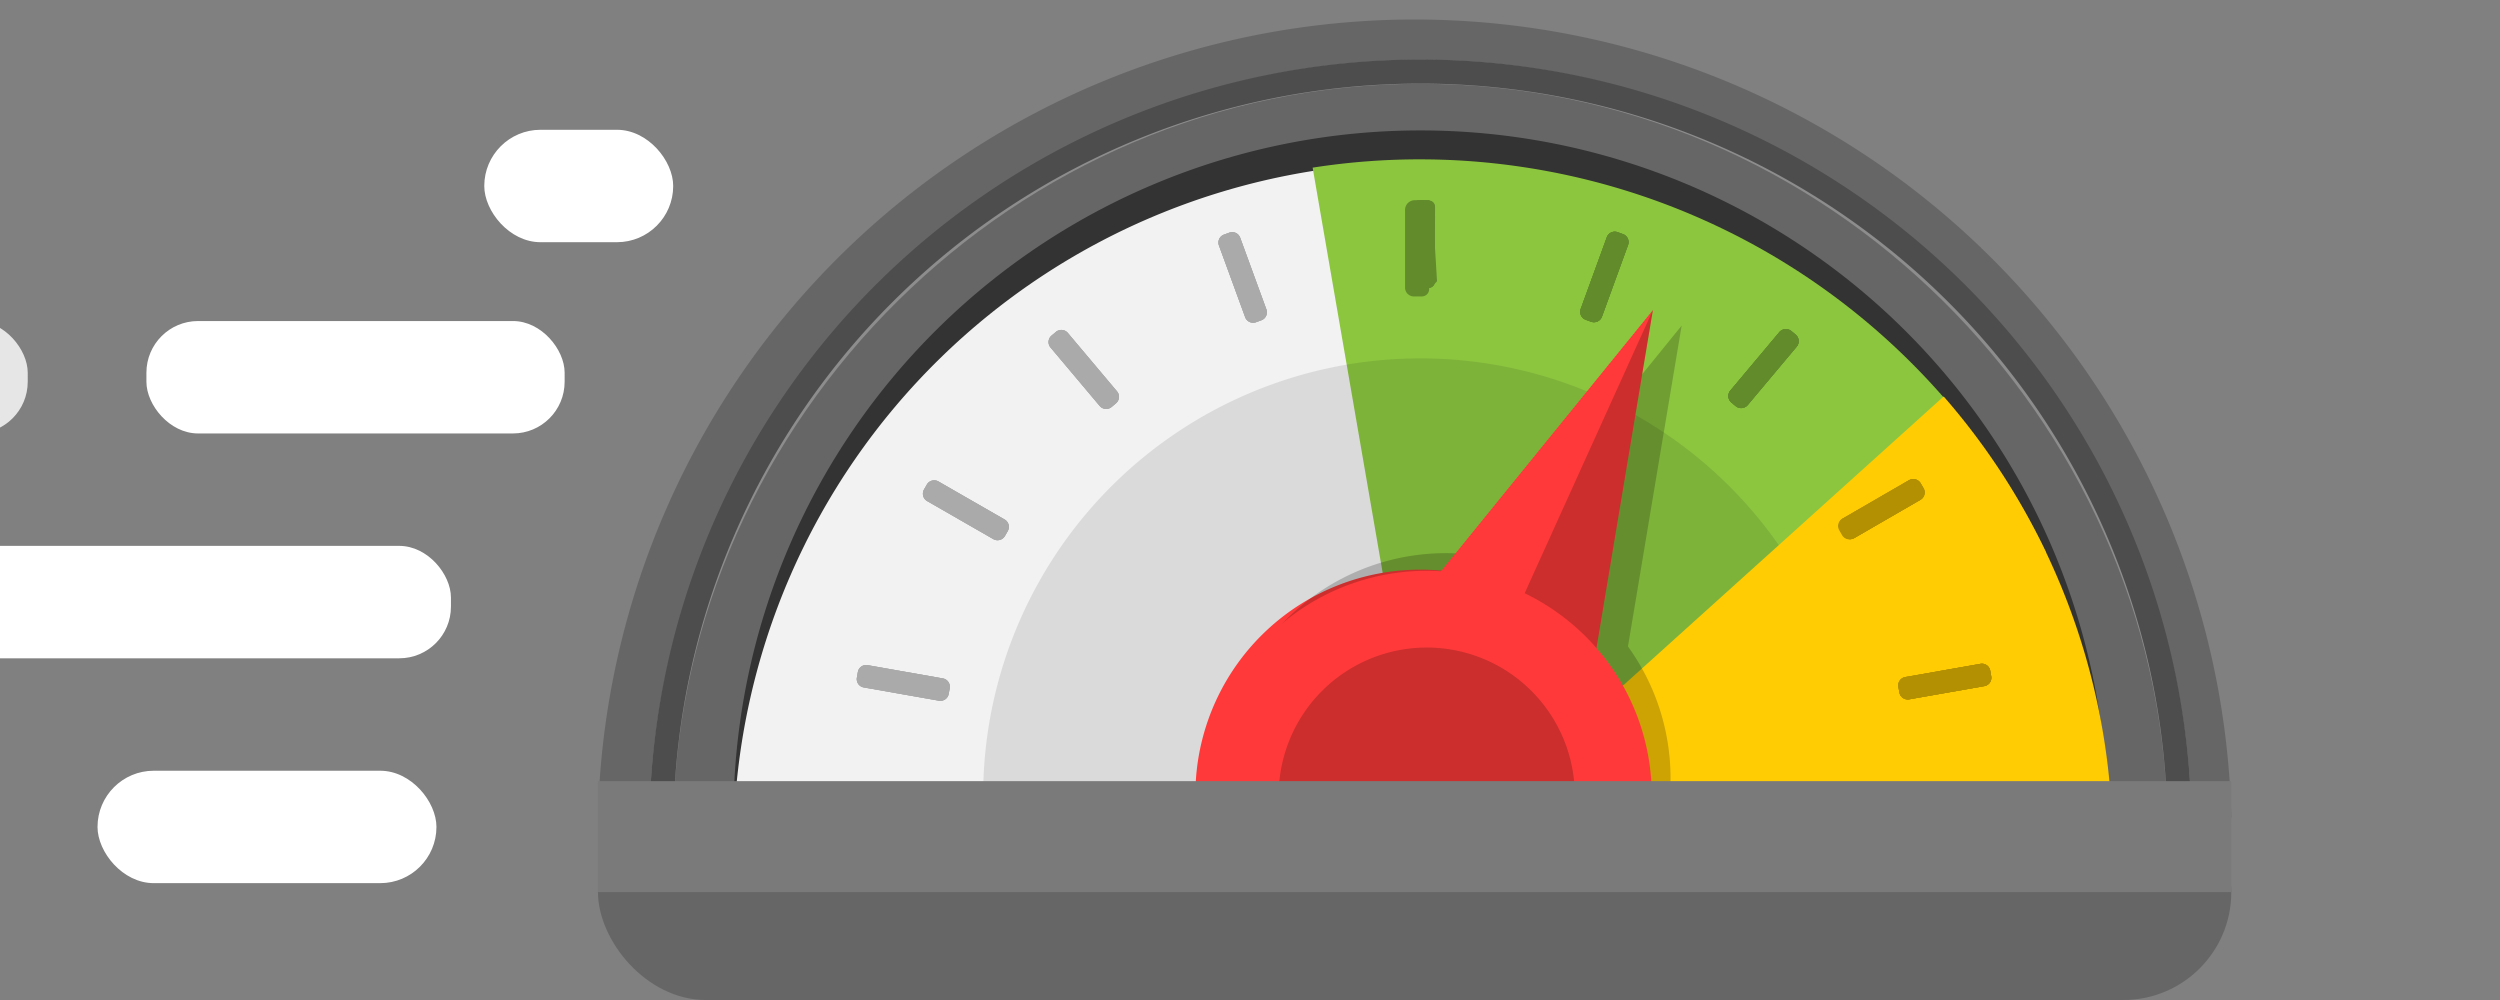 <svg xmlns="http://www.w3.org/2000/svg" xmlns:xlink="http://www.w3.org/1999/xlink" width="150" height="60" viewBox="0 0 150 60"><rect x="0" y="0" width="150" height="60" fill="#808080" stroke="none"/><defs><clipPath id="a"><rect width="150" height="60" fill="none"/></clipPath></defs><title>Хостинг больше</title><g clip-path="url(#a)"><polygon points="56.043 24.872 56.043 21.167 59.748 24.872 56.043 24.872" fill="#77cea6"/><polygon points="56.043 21.167 56.043 24.872 52.339 21.167 56.043 21.167" fill="#010000" opacity="0.25"/><rect x="48.49" y="26.626" width="9.377" height="0.623" fill="#fff"/><rect x="48.49" y="28.766" width="9.377" height="0.623" fill="#fff"/><rect x="48.49" y="30.907" width="9.377" height="0.622" fill="#fff"/><rect x="48.49" y="33.124" width="9.377" height="0.623" fill="#fff"/><rect x="48.49" y="26.626" width="0.622" height="7.121" fill="#fff"/><rect x="51.252" y="26.626" width="0.623" height="7.121" fill="#fff"/><rect x="57.245" y="26.626" width="0.622" height="7.121" fill="#fff"/><path d="M133.878,49.055a49.013,49.013,0,0,0-98,0Z" fill="#666"/><path d="M130.757,48.814C130.2,24.761,110.029,4.307,85.224,4.307S40.244,24.761,39.692,48.814Z" fill="none" stroke="#e6e6e6" stroke-miterlimit="10" stroke-width="1.443" opacity="0.3"/><path d="M130.757,48.814a45.544,45.544,0,0,0-91.065,0Z" fill="none" stroke="#4d4d4d" stroke-miterlimit="10" stroke-width="1.443"/><path d="M126.433,48.093a41.22,41.22,0,0,0-82.418,0Z" fill="#333"/><path d="M126.433,50.017a41.22,41.22,0,0,0-82.418,0Z" fill="#f2f2f2"/><path d="M85.6,49.643l37.173-16.478A41.73,41.73,0,0,0,78.758,10.059Z" fill="#8cc63f"/><path d="M111.451,47.131a26.234,26.234,0,0,0-52.454,0Z" fill="#010000" opacity="0.1"/><path d="M95.636,56.271a13.5,13.5,0,1,0-20.824,0Z" fill="#ff3939"/><path d="M87.528,50.017h39.216A41.036,41.036,0,0,0,116.62,23.788Z" fill="#ffcc03"/><path d="M98.778,52.78a13.492,13.492,0,0,0-1.1-13.992L100.9,19.535,89.575,33.489a13.5,13.5,0,0,0-9.565,24.9Z" fill="#010000" opacity="0.2"/><polygon points="82.873 38.695 99.173 18.605 94.912 44.123 82.873 38.695" fill="#ff3939"/><polygon points="88.263 42.697 99.173 18.605 94.912 44.123 88.263 42.697" fill="#010000" opacity="0.2"/><path d="M98.043,53a13.5,13.5,0,1,0-19.952,5.963Z" fill="#ff3939"/><path d="M85.941,56.617l4.253-1.271a8.885,8.885,0,1,0-4.253,1.271Z" fill="#010000" opacity="0.2"/><g opacity="0.3"><path d="M116.531,49.117h.338a.51.51,0,0,1,.51.51V54.2a.508.508,0,0,1-.508.508h-.341a.508.508,0,0,1-.508-.508V49.626a.509.509,0,0,1,.509-.509Z" transform="translate(45.16 157.726) rotate(-79.919)" fill="#010000"/><path d="M114.4,40.218h4.576a.509.509,0,0,1,.509.509v.339a.509.509,0,0,1-.509.509H114.4a.51.51,0,0,1-.51-.51v-.337A.51.51,0,0,1,114.4,40.218Z" transform="translate(-5.296 20.685) rotate(-9.907)" fill="#010000"/><path d="M110.617,29.869h4.577a.509.509,0,0,1,.509.509v.34a.508.508,0,0,1-.508.508h-4.58a.51.51,0,0,1-.51-.51V30.38a.511.511,0,0,1,.511-.511Z" transform="translate(-0.105 60.704) rotate(-30.08)" fill="#010000"/><rect x="103.014" y="21.437" width="5.596" height="1.357" rx="0.509" ry="0.509" transform="translate(20.918 89.035) rotate(-50.053)" fill="#010000"/><path d="M96.118,19a.51.51,0,0,1-.653.3l-.319-.116a.506.506,0,0,1-.3-.651l1.565-4.3a.509.509,0,0,1,.651-.3l.319.117a.507.507,0,0,1,.3.652Z" fill="#010000"/><path d="M86.088,16.9c0,.281-.228.4-.509.4h-.272c-.282,0-1-.016-.521-.3V12.43c0-.281.172-.418.453-.418h.34c.28,0,.508.129.507.411Z" fill="#010000"/><path d="M74.392,13.848h.337a.509.509,0,0,1,.509.509v4.578a.509.509,0,0,1-.509.509h-.339a.509.509,0,0,1-.509-.509V14.358a.51.51,0,0,1,.51-.51Z" transform="translate(-1.181 26.624) rotate(-20.09)" fill="#010000"/><path d="M64.855,19.369H65.2a.507.507,0,0,1,.507.507v4.58a.509.509,0,0,1-.509.509h-.339a.508.508,0,0,1-.508-.508V19.877A.508.508,0,0,1,64.855,19.369Z" transform="translate(1.03 47.152) rotate(-40.151)" fill="#010000"/><path d="M57.783,27.819h.339a.509.509,0,0,1,.509.509v4.58a.508.508,0,0,1-.508.508h-.34a.508.508,0,0,1-.508-.508v-4.58A.508.508,0,0,1,57.783,27.819Z" transform="translate(2.498 65.555) rotate(-60.06)" fill="#010000"/><path d="M54.028,38.177h.34a.508.508,0,0,1,.508.508v4.58a.508.508,0,0,1-.508.508h-.34a.508.508,0,0,1-.508-.508V38.686a.509.509,0,0,1,.509-.509Z" transform="translate(4.391 87.188) rotate(-79.947)" fill="#010000"/><path d="M51.922,51.317H56.5a.508.508,0,0,1,.508.508v.34a.508.508,0,0,1-.508.508h-4.58a.507.507,0,0,1-.507-.507v-.34a.508.508,0,0,1,.508-.508Z" transform="translate(-8.254 10.276) rotate(-10.067)" fill="#010000"/><path d="M116.531,49.117h.338a.509.509,0,0,1,.509.509V54.2a.508.508,0,0,1-.508.508h-.34a.509.509,0,0,1-.509-.509V49.626A.509.509,0,0,1,116.531,49.117Z" transform="translate(45.186 157.744) rotate(-79.933)" fill="#010000"/><path d="M114.4,40.218h4.578a.508.508,0,0,1,.508.508v.34a.508.508,0,0,1-.508.508H114.4a.509.509,0,0,1-.509-.509v-.337a.509.509,0,0,1,.509-.509Z" transform="translate(-5.352 21.026) rotate(-10.067)" fill="#010000"/><path d="M110.617,29.869h4.578a.509.509,0,0,1,.509.509v.337a.51.51,0,0,1-.51.51h-4.577a.51.51,0,0,1-.51-.51v-.335A.51.51,0,0,1,110.617,29.869Z" transform="translate(-0.105 60.704) rotate(-30.08)" fill="#010000"/><path d="M103.522,21.437H108.1a.509.509,0,0,1,.509.509v.338a.509.509,0,0,1-.509.509h-4.579a.508.508,0,0,1-.508-.508v-.34a.509.509,0,0,1,.509-.509Z" transform="translate(20.802 88.888) rotate(-49.954)" fill="#010000"/><path d="M93.972,15.94h4.579a.508.508,0,0,1,.508.508v.339a.509.509,0,0,1-.509.509H93.973a.509.509,0,0,1-.509-.509v-.34a.508.508,0,0,1,.508-.508Z" transform="translate(47.663 101.357) rotate(-69.96)" fill="#010000"/><path d="M86.087,16.9c0,.282-.227.4-.508.4h-.339c-.282,0-.935-.015-.454-.3V12.43c-.481-.281.239-.418.52-.418h.307c.281,0,.491.13.49.411Z" fill="#010000"/><path d="M74.392,13.848h.338a.508.508,0,0,1,.508.508v4.58a.508.508,0,0,1-.508.508h-.341a.507.507,0,0,1-.507-.507V14.358A.51.51,0,0,1,74.392,13.848Z" transform="translate(-1.181 26.624) rotate(-20.09)" fill="#010000"/><path d="M64.856,19.369h.338a.509.509,0,0,1,.509.509v4.578a.509.509,0,0,1-.509.509h-.338a.509.509,0,0,1-.509-.509V19.879a.51.51,0,0,1,.51-.51Z" transform="translate(0.986 47.041) rotate(-40.051)" fill="#010000"/><path d="M57.784,27.819h.338a.508.508,0,0,1,.508.508v4.581a.508.508,0,0,1-.508.508h-.338a.51.51,0,0,1-.51-.51V28.328a.509.509,0,0,1,.509-.509Z" transform="translate(2.522 65.594) rotate(-60.101)" fill="#010000"/><path d="M54.028,38.177h.339a.509.509,0,0,1,.509.509v4.579a.508.508,0,0,1-.508.508h-.34a.508.508,0,0,1-.508-.508V38.686a.509.509,0,0,1,.509-.509Z" transform="translate(4.379 87.176) rotate(-79.933)" fill="#010000"/><path d="M51.922,51.316H56.5a.51.51,0,0,1,.51.51v.338a.508.508,0,0,1-.508.508H51.921a.507.507,0,0,1-.507-.507v-.34a.508.508,0,0,1,.508-.508Z" transform="translate(-8.147 10.117) rotate(-9.921)" fill="#010000"/><path d="M116.531,49.117h.338a.51.51,0,0,1,.51.51V54.2a.508.508,0,0,1-.508.508h-.34a.509.509,0,0,1-.509-.509V49.625a.509.509,0,0,1,.509-.509Z" transform="translate(45.186 157.744) rotate(-79.933)" fill="#010000"/><path d="M114.4,40.218h4.577a.51.51,0,0,1,.51.51v.338a.508.508,0,0,1-.508.508H114.4a.509.509,0,0,1-.509-.509v-.339A.508.508,0,0,1,114.4,40.218Z" transform="translate(-5.301 20.715) rotate(-9.921)" fill="#010000"/><path d="M110.616,29.868h4.579a.508.508,0,0,1,.508.508v.342a.508.508,0,0,1-.508.508h-4.58a.509.509,0,0,1-.509-.509v-.339a.509.509,0,0,1,.509-.509Z" transform="translate(-0.157 60.506) rotate(-29.98)" fill="#010000"/><path d="M103.522,21.437H108.1a.51.51,0,0,1,.51.51v.338a.509.509,0,0,1-.509.509h-4.579a.508.508,0,0,1-.508-.508v-.34A.509.509,0,0,1,103.522,21.437Z" transform="translate(20.875 88.98) rotate(-50.016)" fill="#010000"/><path d="M93.973,15.94H98.55a.51.51,0,0,1,.51.51v.338a.509.509,0,0,1-.509.509H93.974a.51.51,0,0,1-.51-.51v-.338a.509.509,0,0,1,.509-.509Z" transform="translate(47.687 101.371) rotate(-69.976)" fill="#010000"/><path d="M86.222,16.876c-.272.281-.363.428-.644.428h-.339c-.282,0-.645-.146-.645-.428l.272-4.441c0-.281.092-.423.373-.423h.34c.28,0,.372.141.372.423Z" fill="#010000"/><path d="M74.39,13.848h.339a.509.509,0,0,1,.509.509v4.579a.509.509,0,0,1-.509.509h-.339a.507.507,0,0,1-.507-.507V14.356a.509.509,0,0,1,.509-.509Z" transform="translate(-1.185 26.597) rotate(-20.069)" fill="#010000"/><path d="M64.856,19.369h.339a.509.509,0,0,1,.509.509v4.579a.508.508,0,0,1-.508.508h-.339a.509.509,0,0,1-.509-.509V19.879A.51.51,0,0,1,64.856,19.369Z" transform="translate(0.986 47.041) rotate(-40.051)" fill="#010000"/><path d="M57.785,27.819h.336a.51.51,0,0,1,.51.51v4.579a.508.508,0,0,1-.508.508h-.339a.51.51,0,0,1-.51-.51V28.329a.51.51,0,0,1,.51-.51Z" transform="translate(2.58 65.685) rotate(-60.194)" fill="#010000"/><path d="M54.027,38.178h.341a.508.508,0,0,1,.508.508v4.579a.509.509,0,0,1-.509.509h-.338a.51.51,0,0,1-.51-.51V38.685A.508.508,0,0,1,54.027,38.178Z" transform="translate(4.52 87.328) rotate(-80.107)" fill="#010000"/><path d="M51.923,51.316H56.5a.511.511,0,0,1,.511.511v.337a.509.509,0,0,1-.509.509h-4.58a.507.507,0,0,1-.507-.507v-.34a.509.509,0,0,1,.509-.509Z" transform="translate(-8.147 10.117) rotate(-9.921)" fill="#010000"/><path d="M116.531,49.116h.341a.508.508,0,0,1,.508.508V54.2a.509.509,0,0,1-.509.509h-.339a.509.509,0,0,1-.509-.509V49.625a.509.509,0,0,1,.509-.509Z" transform="translate(45.213 157.761) rotate(-79.947)" fill="#010000"/><path d="M114.4,40.218h4.58a.508.508,0,0,1,.508.508v.339a.509.509,0,0,1-.509.509H114.4a.508.508,0,0,1-.508-.508v-.34a.508.508,0,0,1,.508-.508Z" transform="translate(-5.347 20.996) rotate(-10.053)" fill="#010000"/><path d="M110.615,29.868h4.579a.509.509,0,0,1,.509.509v.339a.509.509,0,0,1-.509.509h-4.578a.51.51,0,0,1-.51-.51v-.338A.509.509,0,0,1,110.615,29.868Z" transform="matrix(0.865, -0.501, 0.501, 0.865, -0.105, 60.703)" fill="#010000"/><path d="M103.521,21.437h4.58a.509.509,0,0,1,.509.509v.339a.509.509,0,0,1-.509.509h-4.578a.509.509,0,0,1-.509-.509v-.34A.508.508,0,0,1,103.521,21.437Z" transform="translate(20.845 88.942) rotate(-49.991)" fill="#010000"/><path d="M96.115,19a.507.507,0,0,1-.651.3l-.319-.117a.507.507,0,0,1-.3-.651l1.566-4.3a.509.509,0,0,1,.651-.3l.319.117a.508.508,0,0,1,.3.652Z" fill="#010000"/><path d="M85.748,17.307a.44.44,0,0,1-.453.479h-.428a.534.534,0,0,1-.563-.479V12.55a.583.583,0,0,1,.563-.537h.428a.49.49,0,0,1,.453.537Z" fill="#010000"/></g><rect x="35.878" y="47.055" width="98" height="12.945" rx="6.473" ry="6.473" fill="#666"/><rect x="35.878" y="46.869" width="98" height="6.658" fill="#7a7a7a"/><rect x="8.785" y="19.262" width="25.093" height="6.745" rx="3.1" ry="3.1" fill="#fff"/><rect x="-4.521" y="32.753" width="31.578" height="6.745" rx="3.1" ry="3.1" fill="#fff"/><rect x="5.851" y="46.244" width="20.336" height="6.745" rx="3.373" ry="3.373" fill="#fff"/><rect x="-19.134" y="19.262" width="20.798" height="6.745" rx="3.1" ry="3.1" fill="#fff" opacity="0.8"/><rect x="29.056" y="7.787" width="11.336" height="6.745" rx="3.373" ry="3.373" fill="#fff"/></g></svg>